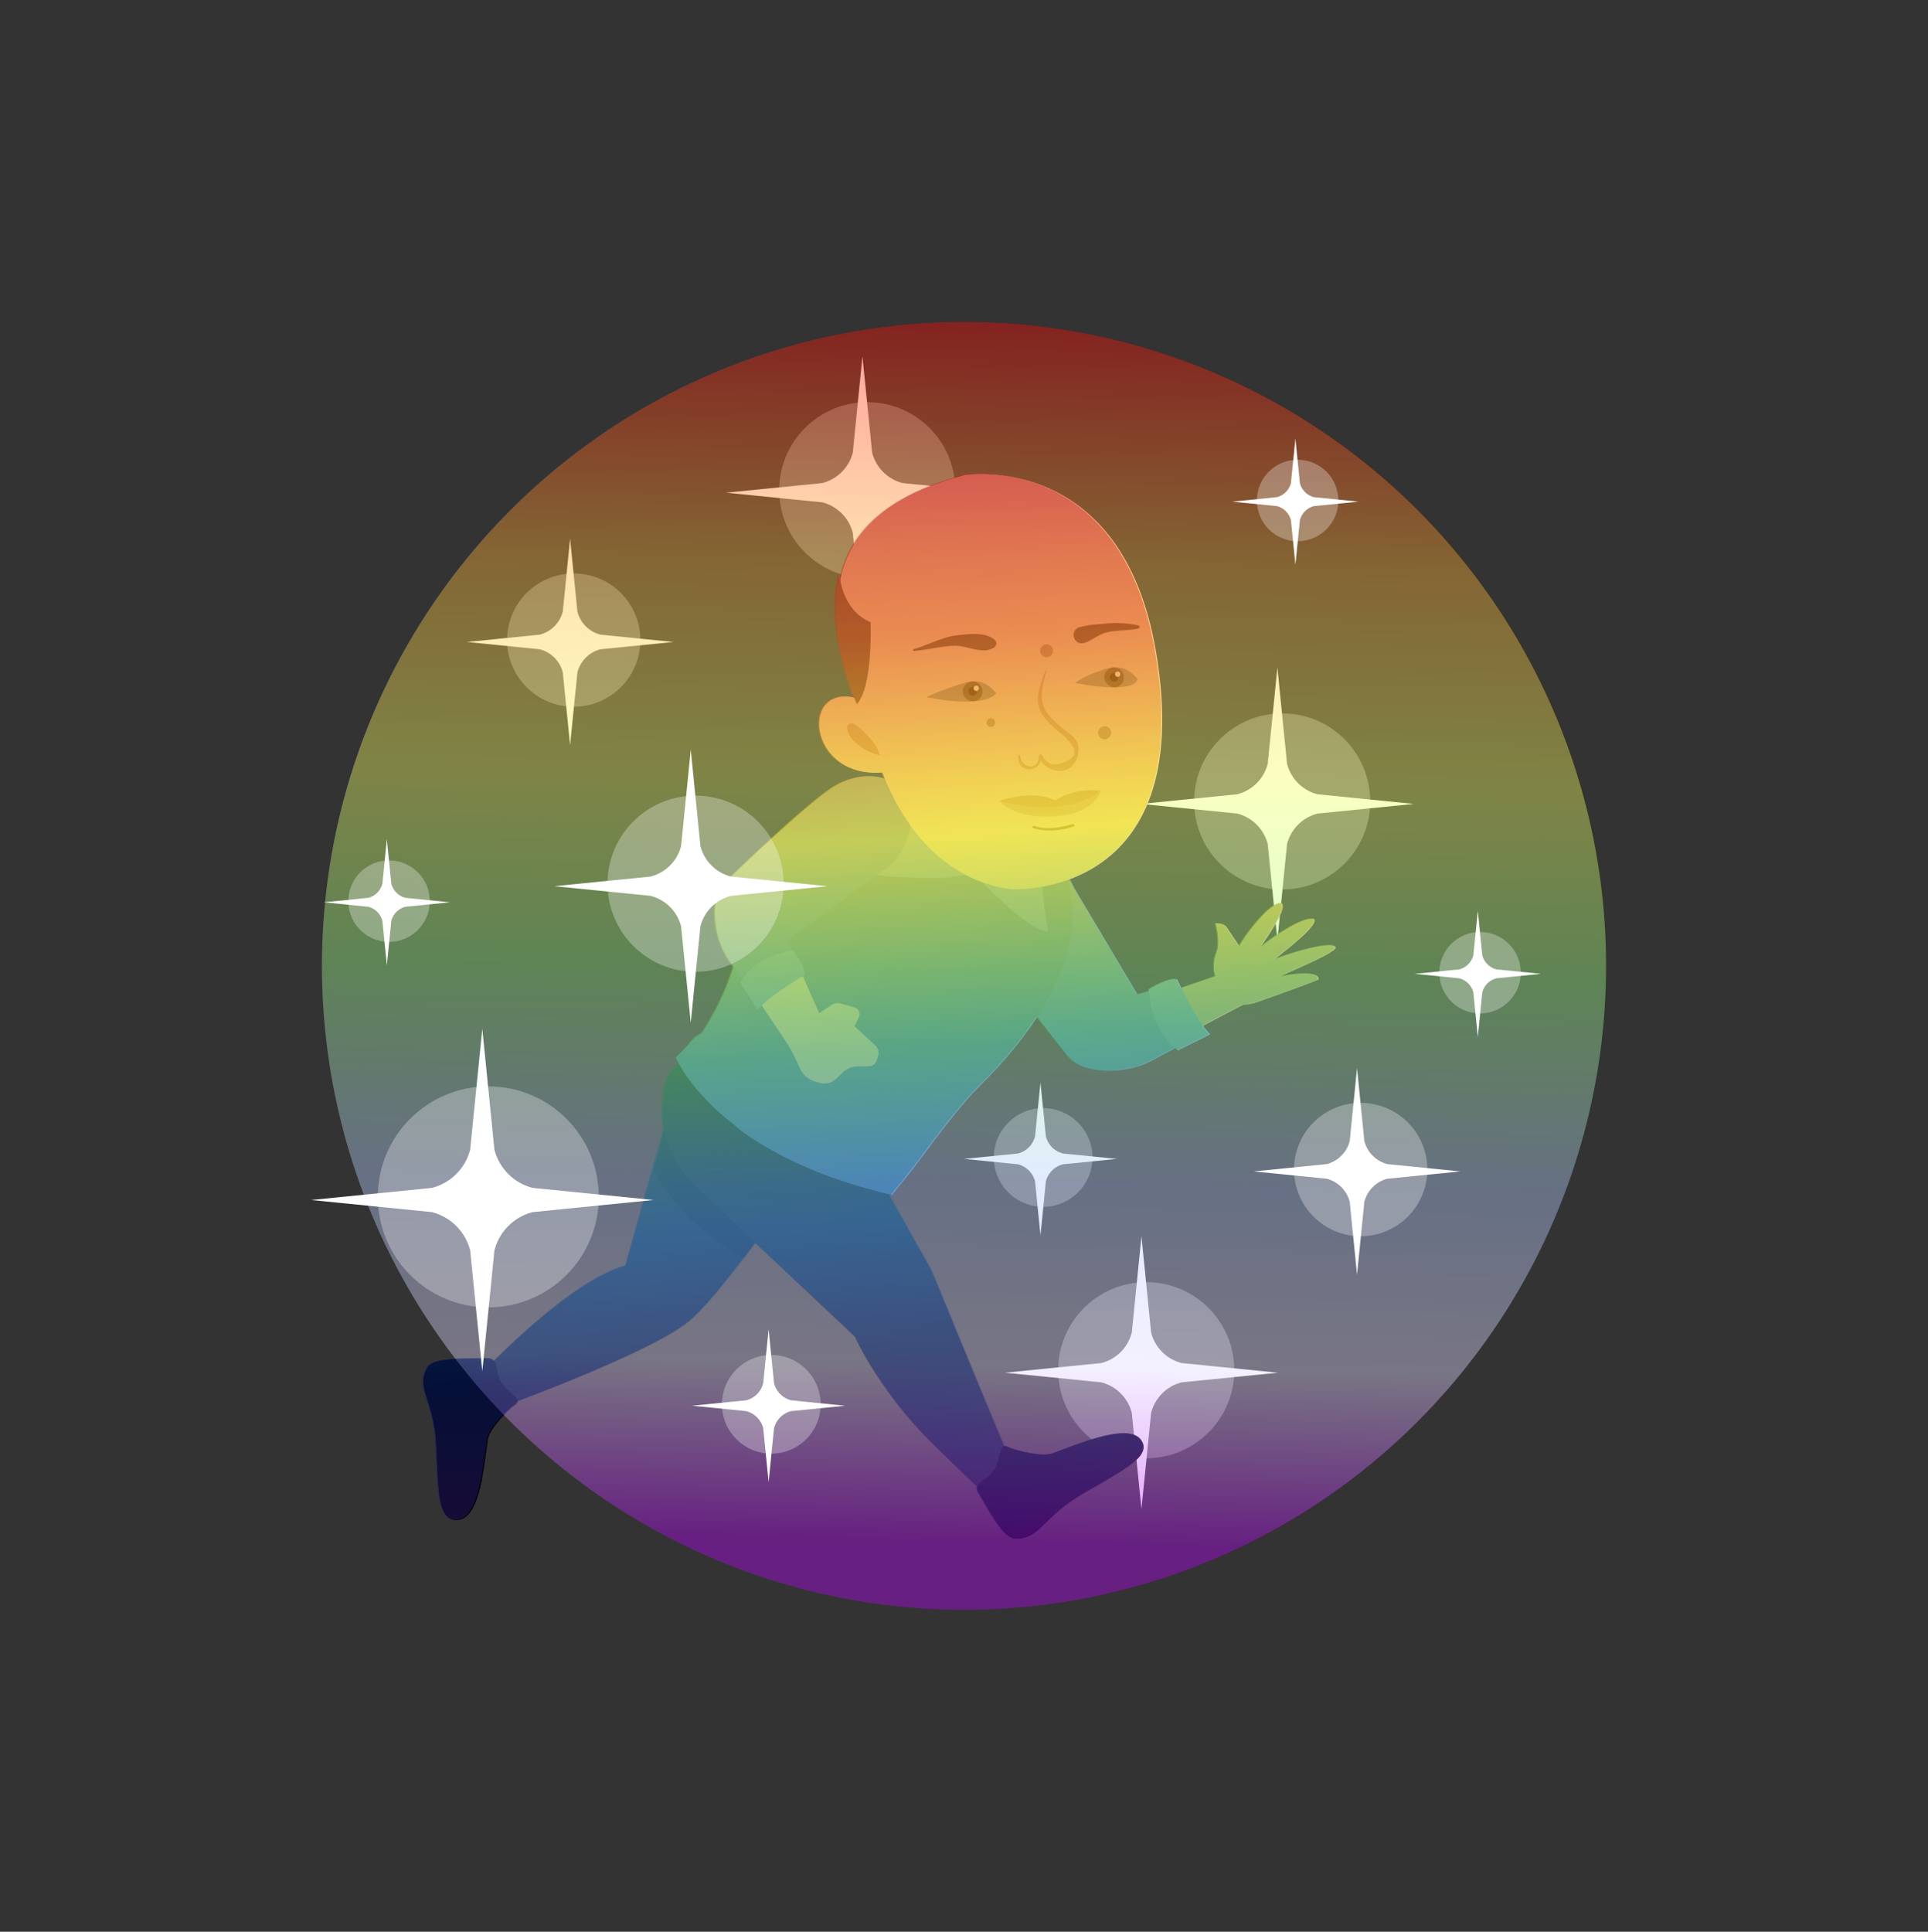 <svg xmlns="http://www.w3.org/2000/svg" xmlns:xlink="http://www.w3.org/1999/xlink" width="539" height="540" viewBox="0 0 539 540">
  <rect x="0" y="0" width="539" height="540" fill="#333333" stroke="none"/>
  <defs>
    <linearGradient id="linear-gradient" x1="0.756" y1="0.949" x2="0.775" gradientUnits="objectBoundingBox">
      <stop offset="0" stop-color="#b603f8"/>
      <stop offset="0.143" stop-color="#e2dbff"/>
      <stop offset="0.291" stop-color="#b5ccff"/>
      <stop offset="0.463" stop-color="#a0ff89"/>
      <stop offset="0.621" stop-color="#f3ff61"/>
      <stop offset="0.798" stop-color="#ffb134"/>
      <stop offset="1" stop-color="red"/>
    </linearGradient>
    <linearGradient id="linear-gradient-2" x1="0.478" y1="1.022" x2="0.536" gradientUnits="objectBoundingBox">
      <stop offset="0" stop-color="#431274"/>
      <stop offset="0.2" stop-color="#002076"/>
      <stop offset="0.326" stop-color="#005dab"/>
      <stop offset="0.485" stop-color="#30a053"/>
      <stop offset="0.675" stop-color="#ffe900"/>
      <stop offset="0.858" stop-color="#e33c0b"/>
      <stop offset="1" stop-color="#b40019"/>
    </linearGradient>
  </defs>
  <g id="Group_364" data-name="Group 364" transform="translate(-151 -520)">
    <g id="Group_145" data-name="Group 145" transform="translate(353.963 619.581)">
      <path id="Path_89" data-name="Path 89" d="M36.67-35.272l2.7,26.919A11.827,11.827,0,0,0,47.9.179l26.919,2.7L47.9,5.576a11.824,11.824,0,0,0-8.53,8.532l-2.7,26.919-2.7-26.919a11.824,11.824,0,0,0-8.53-8.532l-26.919-2.7L25.441.179a11.827,11.827,0,0,0,8.53-8.532Z" transform="translate(1.478 35.272)" fill="#fff"/>
      <circle id="Ellipse_12" data-name="Ellipse 12" cx="24.617" cy="24.617" r="24.617" transform="translate(14.871 12.835)" fill="#fff" opacity="0.3"/>
    </g>
    <g id="Group_145-2" data-name="Group 145" transform="translate(431.963 865.581)">
      <path id="Path_89-2" data-name="Path 89" d="M36.67-35.272l2.7,26.919A11.827,11.827,0,0,0,47.9.179l26.919,2.7L47.9,5.576a11.824,11.824,0,0,0-8.53,8.532l-2.7,26.919-2.7-26.919a11.824,11.824,0,0,0-8.53-8.532l-26.919-2.7L25.441.179a11.827,11.827,0,0,0,8.53-8.532Z" transform="translate(1.478 35.272)" fill="#fff"/>
      <circle id="Ellipse_12-2" data-name="Ellipse 12" cx="24.617" cy="24.617" r="24.617" transform="translate(14.871 12.835)" fill="#fff" opacity="0.3"/>
    </g>
    <g id="Group_145-3" data-name="Group 145" transform="translate(469.963 706.581)">
      <path id="Path_89-3" data-name="Path 89" d="M36.67-35.272l2.7,26.919A11.827,11.827,0,0,0,47.9.179l26.919,2.7L47.9,5.576a11.824,11.824,0,0,0-8.53,8.532l-2.7,26.919-2.7-26.919a11.824,11.824,0,0,0-8.53-8.532l-26.919-2.7L25.441.179a11.827,11.827,0,0,0,8.53-8.532Z" transform="translate(1.478 35.272)" fill="#fff"/>
      <circle id="Ellipse_12-3" data-name="Ellipse 12" cx="24.617" cy="24.617" r="24.617" transform="translate(14.871 12.835)" fill="#fff" opacity="0.3"/>
    </g>
    <g id="Group_145-4" data-name="Group 145" transform="translate(281.5 670.581)">
      <path id="Path_89-4" data-name="Path 89" d="M27.4-35.272l2.044,20.378A8.953,8.953,0,0,0,35.9-8.435L56.281-6.391,35.9-4.349A8.951,8.951,0,0,0,29.445,2.11L27.4,22.489,25.358,2.11A8.951,8.951,0,0,0,18.9-4.349L-1.478-6.391,18.9-8.435a8.953,8.953,0,0,0,6.457-6.459Z" transform="translate(1.478 35.272)" fill="#fff"/>
      <circle id="Ellipse_12-4" data-name="Ellipse 12" cx="18.636" cy="18.636" r="18.636" transform="translate(11.258 9.717)" fill="#fff" opacity="0.3"/>
    </g>
    <g id="Group_231" data-name="Group 231" transform="translate(420.5 822.581)">
      <path id="Path_89-5" data-name="Path 89" d="M19.9-35.272l1.513,15.086A6.628,6.628,0,0,0,26.2-15.4l15.086,1.513L26.2-12.379A6.626,6.626,0,0,0,21.415-7.6L19.9,7.489,18.389-7.6a6.626,6.626,0,0,0-4.781-4.782L-1.478-13.891,13.608-15.4a6.628,6.628,0,0,0,4.781-4.782Z" transform="translate(1.478 35.272)" fill="#fff"/>
      <circle id="Ellipse_12-5" data-name="Ellipse 12" cx="13.797" cy="13.797" r="13.797" transform="translate(8.334 7.193)" fill="#fff" opacity="0.3"/>
    </g>
    <g id="Group_363" data-name="Group 363">
      <g id="Group_25" data-name="Group 25" transform="translate(211.695 646.568) rotate(-7)">
        <g id="Group_3" data-name="Group 3" transform="translate(215.789 161.169)">
          <path id="Path_1" data-name="Path 1" d="M203.49,182.2l4,8.325c2,4.16,12.815-1.381,11.615,2.232l34.447-13.011a12.407,12.407,0,0,0,4.214-.308c8.007-1.762,15.965-3.616,17.631-4.137.718-3.016-10.648-2.369-10.543-2.057-.281-.328,17.13-4.786,16.349-6.389-1.219-2.3-17.2,1.019-17.014,1.35-.368-.281,13.258-7.536,12.049-9.825-3.19-1.577-15.887,5.683-15.641,5.912-.313-.16,9.146-9.723,7.094-11.465-3.732-.725-13.491,10.36-13.131,10.528.005,0-1.741-3.47-2.861-5.649-.77-1.5-2.994-1.478-2.994-1.478s.876,5.21-.8,8.277a9.889,9.889,0,0,0-1.076,6.347l-27.545,5.793" transform="translate(-203.49 -152.795)" fill="#cfa58c"/>
          <path id="Path_2" data-name="Path 2" d="M220.279,192.257l1.507-9.731c.881-2.856,3.659-6.05,6.758-9.443l-10.281,2.162" transform="translate(-202.469 -151.393)" fill="#cfa58c"/>
          <line id="Line_1" data-name="Line 1" x2="3.996" y2="8.325" transform="translate(0 29.408)" fill="#cfa58c"/>
          <g id="Group_2" data-name="Group 2" transform="translate(51.854 12.955)">
            <path id="Path_3" data-name="Path 3" d="M253.319,164.913s1.552,3.64-1.328,6.147l6.441,1.2Z" transform="translate(-251.991 -164.913)" fill="#cfa58c"/>
          </g>
        </g>
        <g id="Group_4" data-name="Group 4" transform="translate(192.765 136.048)">
          <path id="Path_4" data-name="Path 4" d="M237.4,173.127l-11.276,1.75L212.176,143.07a19.468,19.468,0,0,0-17.195-13.744c-3.549-.2-7.049.655-9.555,3.693-4.883,5.915-3.672,13.937-2.03,18.215,3.908,10.182,21.106,38.179,21.106,38.179,3.834,6.286,16.136,7.1,23.024,4.449l14.722-5.672Z" transform="translate(-181.955 -129.298)" fill="#6585c2"/>
          <path id="Path_5" data-name="Path 5" d="M232.406,189.045s-6.775-5.244-6.067-17.929c0,0,5.867-2.8,8.259-1.8,0,0,3.745,12.091,7.264,16.38Z" transform="translate(-178.89 -126.547)" fill="#7d98ce"/>
        </g>
        <g id="Group_11" data-name="Group 11" transform="translate(25.569 114.244)">
          <g id="Group_9" data-name="Group 9" transform="translate(0 64.179)">
            <path id="Path_6" data-name="Path 6" d="M114.42,168.933a32.011,32.011,0,0,0-12.5,19.827L84.836,229.968c-16.733,2.383-44.928,26.143-44.928,26.143l4.244,9.3s43.569-9.868,56.116-17.586c9.912-6.1,32.79-32.382,32.79-32.382l9.229-39.57S119.695,173.965,114.42,168.933Z" transform="translate(-24.577 -168.933)" fill="#262727"/>
            <path id="Path_7" data-name="Path 7" d="M110.81,168.933a32.011,32.011,0,0,0-12.5,19.827l-6.172,15.821c3.1,8.013,9.544,18.106,22.154,27.362,8.026-8.3,15.161-16.5,15.161-16.5l9.229-39.57S116.085,173.965,110.81,168.933Z" transform="translate(-20.967 -168.933)" fill="#1c1d1d"/>
            <g id="Group_8" data-name="Group 8" transform="translate(0 81.022)">
              <g id="Group_7" data-name="Group 7">
                <g id="Group_6" data-name="Group 6">
                  <g id="Group_5" data-name="Group 5">
                    <path id="Path_8" data-name="Path 8" d="M44.209,245.723a2.2,2.2,0,0,1,2.143,1.916c.1,3.359.356,5.357,2.466,7.666,1.976,2.16,3.308,3.462,1.482,4.346s-7.926,5.624-8.745,8.542c-1.984,7.064-4.828,21.516-11.052,21.372-5.826-.136-4.382-8.933-3.476-21.573s-3.854-16.438.205-21.81C29.332,243.4,39.734,245.363,44.209,245.723Z" transform="translate(-25.569 -244.716)" fill="#070203"/>
                  </g>
                </g>
              </g>
              <path id="Path_9" data-name="Path 9" d="M40.379,250.8a3.7,3.7,0,1,1-3.306-4.055A3.7,3.7,0,0,1,40.379,250.8Z" transform="translate(-25.055 -244.577)" fill="#070203"/>
              <path id="Path_10" data-name="Path 10" d="M27.194,287.6a3.554,3.554,0,0,0,3.309,1.966c3.685.086,6.185-4.947,8.023-10.532a20.633,20.633,0,0,0-2.2-1.675,21.167,21.167,0,0,0-7.606-3.089c.961-10.331,1.337-19.69.706-22.32-.548-2.283.725-4.872,2.526-7.216-2.19.078-3.972.466-4.715,1.449-4.059,5.372.7,9.177-.205,21.81-.151,2.1-.315,4.095-.46,5.962h0c-.011.137-.02.272-.031.407l-.012.153q-.055.717-.1,1.407l0,.049c-.1,1.437-.179,2.784-.215,4.028v.013a31.176,31.176,0,0,0,.128,4.428v0a8.9,8.9,0,0,0,.861,3.152v0Z" transform="translate(-25.569 -244.715)" fill="#070203"/>
            </g>
          </g>
          <g id="Group_10" data-name="Group 10" transform="translate(75.286 67.412)">
            <path id="Path_11" data-name="Path 11" d="M139.621,178.044c-3.048.353-21.888-12.81-38.759-1.469-1.279.86-2.329,2.736-3.186,5.066a29.064,29.064,0,0,0,5.38,28.608l39.175,47.066s4.4,14.5,16.375,30.351c3.965,5.248,15.8,19.583,15.8,19.583l8.458-3.846L165.8,241.6Z" transform="translate(-95.987 -171.957)" fill="#262727"/>
            <path id="Path_12" data-name="Path 12" d="M143.325,187.236l-3.787-9.192c-3.048.353-21.888-12.81-38.759-1.469-1.279.86-2.329,2.736-3.186,5.066-.151.409-.277.824-.406,1.238A60.338,60.338,0,0,0,143.325,187.236Z" transform="translate(-95.904 -171.957)" fill="#262727"/>
          </g>
          <path id="Path_13" data-name="Path 13" d="M154.592,280.668c3.965,5.248,15.8,19.583,15.8,19.583l8.458-3.846L172.44,273.18c-5.888,4.673-12.869,6.3-18.4,6.743C154.227,280.172,154.4,280.419,154.592,280.668Z" transform="translate(-16.688 -97.548)" fill="#262727"/>
          <path id="Path_14" data-name="Path 14" d="M211.847,292.668a5.99,5.99,0,0,0,1.289-1.533l.018-.036a3.55,3.55,0,0,0,.181-.384c.01-.025.018-.048.027-.072a3.1,3.1,0,0,0,.109-.356l.022-.1a2.954,2.954,0,0,0,.048-.336c0-.04.007-.08.01-.12a2.96,2.96,0,0,0,0-.323c0-.046,0-.092-.01-.138-.012-.106-.032-.213-.055-.321-.011-.048-.018-.1-.031-.146-.029-.111-.068-.226-.11-.339-.016-.045-.028-.09-.046-.135a4.7,4.7,0,0,0-.23-.484,3.614,3.614,0,0,0-.343-.511c-.041-.051-.089-.1-.133-.148a3.844,3.844,0,0,0-.291-.3c-.058-.051-.119-.1-.18-.15-.1-.082-.21-.162-.322-.237-.068-.045-.137-.089-.207-.132-.121-.072-.248-.138-.38-.2-.07-.034-.138-.071-.211-.1-.162-.072-.331-.135-.506-.195-.049-.017-.1-.037-.145-.053-.228-.073-.465-.136-.712-.192-.063-.014-.13-.025-.2-.037-.187-.038-.377-.075-.574-.1-.094-.014-.191-.025-.289-.037-.176-.022-.355-.043-.538-.059-.1-.01-.21-.017-.315-.025-.187-.013-.376-.021-.569-.029-.1,0-.208-.007-.314-.01-.216,0-.436,0-.659,0-.086,0-.169,0-.256,0-.313.008-.632.019-.956.039l-.038,0c-.31.018-.625.043-.945.071-.1.009-.194.019-.291.029-.241.024-.482.048-.727.076l-.331.04q-.358.045-.718.094l-.328.046q-.393.058-.791.121l-.247.04c-4.472.731-9.176,2-12.471,2.737-3.076.685-10.388-2.21-12.091-3.33s-2.246.614-3.266,3.291c-1.09,2.861-2.8,4.016-5.833,5.681a2.055,2.055,0,0,0-.714,2.7c1.194,2.543,2.984,7.476,5.063,10.772h-.007c.089.141.179.272.267.405.055.081.108.167.163.246.169.245.341.473.513.691.063.079.126.153.188.228.135.16.269.31.406.451.056.058.111.12.168.174a5.5,5.5,0,0,0,.558.48c.044.032.087.057.13.087a3.585,3.585,0,0,0,.467.274c.056.027.111.053.167.076a2.424,2.424,0,0,0,.594.17c6.9.883,8.078-4.908,20.108-10.092q1.414-.609,2.758-1.176c2.487-1.054,4.79-2.017,6.826-2.934l.018-.009q.953-.428,1.823-.845l0,0,.005,0q1.155-.553,2.15-1.093l.031-.016c.658-.359,1.259-.716,1.8-1.072l.014-.009,0,0,.012-.009a12.9,12.9,0,0,0,1.429-1.081Z" transform="translate(-15.865 -96.735)" fill="#070203"/>
          <path id="Path_15" data-name="Path 15" d="M107.242,173.212c-.229.214-.458.431-.677.631-.281.258-.546.494-.81.727-.186.165-.381.341-.557.494-.4.343-.772.661-1.117.945-.143.119-.265.215-.4.323-.216.174-.432.35-.62.5-.137.107-.259.2-.38.293-.142.11-.282.217-.4.307-.1.072-.194.145-.274.2-.132.1-.256.187-.341.248l-.067.048-.158.11.037.133c.009.029.012.038.024.08.067.225.2.637.419,1.223l.081.213c.206.538.471,1.185.824,1.953.284.617.623,1.308,1.018,2.056.227.429.468.873.734,1.342.349.612.746,1.265,1.169,1.936a65.16,65.16,0,0,0,8.919,11.091c1.072,1.083,2.163,2.375,3.406,3.489q2.082,1.865,4.5,3.768l.029.021c.285.222.594.446.886.669h0c.644.491,1.295.981,1.975,1.473.3.215.608.429.913.644.42.3.835.6,1.272.9.322.219.663.439.993.659.38.253.764.5,1.155.758.78.5,1.586,1.008,2.408,1.511.372.227.734.454,1.114.68,1.206.717,2.444,1.433,3.739,2.14l.007,0c1.29.706,2.639,1.4,4.021,2.094.427.213.87.423,1.305.635q1.495.728,3.058,1.443.773.353,1.562.7c1.066.471,2.162.937,3.278,1.4.5.2.979.411,1.485.614,1.623.65,3.283,1.293,5.011,1.919l.118-.134.1-.111c1.188-1.347,4.037-3.68,10.747-10.741q.861-.9,1.734-1.814c.118-.122.234-.244.352-.365q.842-.874,1.687-1.738l.414-.423q.818-.834,1.63-1.65c.148-.149.3-.3.444-.445q.815-.816,1.617-1.6c.181-.179.362-.355.542-.53q.763-.744,1.506-1.451l.513-.486c.9-.849,1.772-1.651,2.605-2.393l.149-.133c.35-.309.69-.605,1.024-.891l.221-.191c.384-.326.758-.637,1.117-.928.588-.474,1.32-1.051,2.167-1.724l.109-.088c.4-.315.81-.647,1.252-1l.1-.078c.45-.365.919-.746,1.411-1.151l.15-.125c.48-.4.973-.807,1.485-1.242.065-.056.136-.118.2-.173.5-.428,1.014-.867,1.541-1.329.083-.073.17-.152.253-.226.514-.452,1.035-.915,1.567-1.4.124-.113.252-.235.377-.35.5-.454.992-.913,1.5-1.393.02-.02.041-.037.062-.058v0c15.135-14.388,34.182-40.23,9.024-68.717-7.042-7.976-23.473-11.932-36.982-8.141-18.578,5.214-35.719,16.116-45.637,41.389a68.9,68.9,0,0,1-5.051,10.239c-.206.344-.419.668-.628,1-.371.6-.742,1.187-1.118,1.756-.281.424-.566.832-.849,1.242-.314.452-.628.9-.944,1.335-.28.386-.56.768-.841,1.139-.335.443-.668.871-1,1.294-.264.334-.529.674-.792,1-.382.467-.76.909-1.139,1.349" transform="translate(-20.324 -108.903)" fill="#5e7cac"/>
        </g>
        <path id="Path_16" data-name="Path 16" d="M111.947,173.9" transform="translate(5.971 9.833)" fill="#5e7cac"/>
        <path id="Path_17" data-name="Path 17" d="M204.211,131.173c-4.825-.966-12.2-1.533-17.42.72-3.529,1.523-4.383.257-2.017,3.834,2.671,3.814,13.624,18.129,18.651,18.622-.29-4.655-.6-15.85.772-20.431" transform="translate(10.913 6.821)" fill="#7d98ce"/>
        <path id="Path_18" data-name="Path 18" d="M175.543,114.33c-4.243,2.492-13.019,10.669-15.411,15.823-1.619,3.487-3.1,3.11,1.048,4.2,4.532,1.067,22.237,4.453,26.315,1.474-3.315-3.28-11-11.424-13.029-15.757" transform="translate(9.188 5.715)" fill="#7d98ce"/>
        <g id="Group_13" data-name="Group 13" transform="translate(122.344 111.838)">
          <g id="Group_12" data-name="Group 12" transform="translate(0.79 1.275)">
            <path id="Path_19" data-name="Path 19" d="M151.025,175.572l1.552-2.431a1.908,1.908,0,0,0-.923-2.769l-3.621-1.56a3.169,3.169,0,0,0-2.69.079l-3.66,1.877-7.66-25.074,27.6-12.3a17.2,17.2,0,0,0,10.6-16.314c-.128-3.14-1.188-6.143-4.077-8.085-5.626-3.781-14.588,2.981-14.588,2.981l-31.4,22.662a13.244,13.244,0,0,0-3.876,16.659l13.115,26.078a37.71,37.71,0,0,1,2.153,5.226l.983,3.012a6.611,6.611,0,0,0,3.693,3.989l1.107.477a4.793,4.793,0,0,0,4.705-.493l2.382-1.737a5.671,5.671,0,0,1,3.93-1.037l3.317.346a2.279,2.279,0,0,0,2.336-1.3l.558-1.249a2.892,2.892,0,0,0-.464-3.061Z" transform="translate(-116.826 -107.845)" fill="#e7cbba"/>
            <path id="Path_20" data-name="Path 20" d="M123.26,139.646a7.139,7.139,0,0,0-1.515-6.425,13.2,13.2,0,0,0-4.834,11.73A7.261,7.261,0,0,0,123.26,139.646Z" transform="translate(-116.826 -106.091)" fill="#e7cbba" opacity="0.54"/>
          </g>
          <path id="Path_21" data-name="Path 21" d="M137.942,159.644l-2.593-10.062L162.925,134.1a17.727,17.727,0,0,0,10.92-16.808c-.133-3.236-1.224-6.329-4.2-8.33-5.8-3.9-12.958-2.084-16.687-.214-8.878,4.451-32.713,22.536-32.713,22.536-5.355,4.035-4.995,15.256-1.976,21.261l6.455,12.835Z" transform="translate(-116.087 -106.653)" fill="#6585c2"/>
          <path id="Path_22" data-name="Path 22" d="M120.542,156.6s4.147-6.608,15.705-7.1c0,0,3.06,5.068,2.37,7.325,0,0-10.623,4.473-14.195,8.044Z" transform="translate(-115.779 -103.691)" fill="#7d98ce"/>
        </g>
        <g id="Group_24" data-name="Group 24" transform="translate(157.741 31.646)">
          <path id="Path_23" data-name="Path 23" d="M196.189,148.127s51.68,9.867,48.456-60.914c-2.61-57.252-47.193-55.561-47.193-55.561-55.207,7.783-38.915,50.913-33.892,74.3,0,0,3.9,34.524,32.63,42.176" transform="translate(-148.628 -31.646)" fill="#e7cbba"/>
          <g id="Group_14" data-name="Group 14" transform="translate(0 57.31)">
            <path id="Path_24" data-name="Path 24" d="M165.5,107.682c-21.889-.645-20.266-29-3.9-21.016C165.3,88.611,172.731,95.8,172.017,101c-.316,2.027-4.289,5.4-6.513,6.678" transform="translate(-149.195 -85.251)" fill="#e7cbba"/>
            <path id="Path_25" data-name="Path 25" d="M164.6,102.345a14.376,14.376,0,0,1-7.456-5.915c-.528-.926-1.536-3.549.212-3.932,1.562-.279,4.372,3.774,5.1,4.834a12.4,12.4,0,0,1,2.145,5.014" transform="translate(-148.7 -84.751)" fill="#c09378"/>
          </g>
          <g id="Group_15" data-name="Group 15" transform="translate(28.64 44.199)">
            <path id="Path_26" data-name="Path 26" d="M176.2,75.878c3.732.144,7.448-.361,11.177-.1,3.592.249,7.673,3.537,11.112,1.906a1.339,1.339,0,0,0,.4-2.24c-2.284-2.439-6.943-2.415-10.12-2.451-4.224-.046-8.416,1.718-12.546,2.352-.287.044-.34.526-.018.538Z" transform="translate(-175.983 -72.987)" fill="#3f3e3e"/>
          </g>
          <g id="Group_16" data-name="Group 16" transform="translate(73.724 45.91)">
            <path id="Path_27" data-name="Path 27" d="M236.446,76.33a29.364,29.364,0,0,0-9.964-1.631,30.82,30.82,0,0,0-6.463.122c-2.879.588-2.251,4.916.682,4.522,1.692-.227,3.3-1.186,4.906-1.744,3.253-1.135,7.347-.014,10.747-.427a.441.441,0,0,0,.092-.842Z" transform="translate(-218.153 -74.588)" fill="#3f3e3e"/>
          </g>
          <g id="Group_20" data-name="Group 20" transform="translate(47.472 90.976)">
            <g id="Group_18" data-name="Group 18">
              <g id="Group_17" data-name="Group 17" transform="translate(0 0.609)">
                <path id="Path_28" data-name="Path 28" d="M193.6,117.31s3.144,5.472,14.722,6.171,13.725-5.538,13.725-5.538S210.174,123.1,193.6,117.31Z" transform="translate(-193.598 -117.31)" fill="#cfa58c"/>
              </g>
              <path id="Path_29" data-name="Path 29" d="M193.6,117.349s17.02,7.616,28.447.633c0,0-7.177-1.928-12.869,1.167C209.176,119.15,204.133,115.28,193.6,117.349Z" transform="translate(-193.598 -116.74)" fill="#c09378"/>
            </g>
            <g id="Group_19" data-name="Group 19" transform="translate(8.258 8.738)">
              <path id="Path_30" data-name="Path 30" d="M201.517,125.449c3.151,1.624,7.882,1.746,11.285.957.54-.125.217-.765-.347-.665-3.2.571-7.445.689-10.431-.76-.491-.238-.983.222-.506.468Z" transform="translate(-201.322 -124.914)" fill="#956b52"/>
            </g>
          </g>
          <path id="Path_31" data-name="Path 31" d="M177.917,88.248a90.7,90.7,0,0,1,11.262-2.673c2.256-.387,5.567-.382,8.263,3.938C197.442,89.513,194.711,93.726,177.917,88.248Z" transform="translate(-147.21 -27.929)" fill="#818181"/>
          <g id="Group_21" data-name="Group 21" transform="translate(41.014 57.569)">
            <path id="Path_32" data-name="Path 32" d="M193.036,88.365a2.606,2.606,0,0,1-2.713,2.609,2.877,2.877,0,0,1-2.765-2.873,2.742,2.742,0,1,1,5.478.264Z" transform="translate(-187.558 -85.493)" fill="#393939"/>
            <path id="Path_33" data-name="Path 33" d="M189.968,86.947a1.151,1.151,0,0,1,1.4.891,1.269,1.269,0,0,1-.943,1.483,1.209,1.209,0,0,1-.459-2.373Z" transform="translate(-187.459 -85.395)" fill="#070203"/>
            <path id="Path_34" data-name="Path 34" d="M191.079,86.683a.711.711,0,0,1,.868.542.781.781,0,0,1-.578.914.742.742,0,1,1-.29-1.456Z" transform="translate(-187.356 -85.412)" fill="#fff"/>
          </g>
          <path id="Path_35" data-name="Path 35" d="M217.007,89.31s2.836-1.774,9.2-2.865c2.255-.387,5.566-.382,8.262,3.938C234.469,90.383,233.8,94.789,217.007,89.31Z" transform="translate(-144.508 -27.869)" fill="#818181"/>
          <g id="Group_22" data-name="Group 22" transform="translate(80.743 58.499)">
            <path id="Path_36" data-name="Path 36" d="M230.2,89.235a2.606,2.606,0,0,1-2.713,2.609,2.877,2.877,0,0,1-2.765-2.873,2.742,2.742,0,1,1,5.478.264Z" transform="translate(-224.718 -86.363)" fill="#393939"/>
            <path id="Path_37" data-name="Path 37" d="M227.128,87.817a1.151,1.151,0,0,1,1.4.891,1.269,1.269,0,0,1-.943,1.483,1.209,1.209,0,0,1-.459-2.373Z" transform="translate(-224.619 -86.265)" fill="#070203"/>
            <path id="Path_38" data-name="Path 38" d="M228.239,87.553a.711.711,0,0,1,.868.542.781.781,0,0,1-.577.914.742.742,0,1,1-.291-1.456Z" transform="translate(-224.516 -86.282)" fill="#fff"/>
          </g>
          <circle id="Ellipse_1" data-name="Ellipse 1" cx="1.812" cy="1.812" r="1.812" transform="translate(63.862 49.757)" fill="#9e8071"/>
          <circle id="Ellipse_2" data-name="Ellipse 2" cx="1.812" cy="1.812" r="1.812" transform="translate(77.178 74.468)" fill="#9e8071"/>
          <circle id="Ellipse_3" data-name="Ellipse 3" cx="1.203" cy="1.203" r="1.203" transform="translate(46.556 68.385)" fill="#9e8071"/>
          <path id="Path_39" data-name="Path 39" d="M159.5,53.285s-.864,9.975,6.978,14.5c0,0-1.457,17.843-6.607,22.281C159.866,90.067,153.425,68.854,159.5,53.285Z" transform="translate(-148.663 -30.15)" fill="#3f3e3e"/>
          <g id="Group_23" data-name="Group 23" transform="translate(54.119 57.046)">
            <path id="Path_40" data-name="Path 40" d="M210.636,85.2c-3.005,7.454-3.724,9.966,2.741,16.525,2.473,2.509,4.39,3.883,3.186,7.55-2.176,6.629-9.913,4.234-10.923-.694l.956-.029c-1.129,4.83-7.558,4.165-6.7-.88a.284.284,0,0,1,.561.052c-.081,3.767,4.676,4.879,5.179.738.049-.409.742-.577.917-.139,1.2,3.005,3.013,3.657,6.811,2.422,5.351-1.739.012-6.867-1.818-8.834-6.149-6.611-4.858-9.857-1.207-16.818.088-.166.371-.073.3.107Z" transform="translate(-199.815 -85.004)" fill="#c09378"/>
          </g>
        </g>
      </g>
      <ellipse id="Ellipse_42" data-name="Ellipse 42" cx="179.5" cy="180" rx="179.5" ry="180" transform="translate(241 610)" opacity="0.396" fill="url(#linear-gradient)"/>
      <path id="Path_338" data-name="Path 338" d="M210.5-198c-1.219-2.3-17.2,1.019-17.015,1.35-.368-.28,13.259-7.537,12.05-9.826-3.19-1.577-15.888,5.684-15.642,5.913-.313-.16,9.147-9.723,7.094-11.466-3.733-.725-13.492,10.36-13.132,10.528.005,0-1.741-3.471-2.861-5.65-.77-1.5-2.994-1.478-2.994-1.478s.876,5.21-.8,8.278A9.884,9.884,0,0,0,176.127-194l-9.84,2.069c-.514-1.5-.819-2.481-.819-2.481-2.392-1-8.259,1.8-8.259,1.8-.01.174,0,.331-.011.5l-3.265.507-13.952-31.808a20.818,20.818,0,0,0-.965-2.432c14.785-3.516,33.73-16.468,31.739-60.179-2.61-57.255-47.2-55.564-47.2-55.564-23.47,3.309-34.014,13.006-38,24.857a15.077,15.077,0,0,1,.006-1.727c-4.979,12.771-1.542,29.333-.144,34.877-14.645-5.194-15.454,20.806,5.277,21.709.138.571.3,1.183.468,1.819-5.431-2.563-11.593-.936-14.96.752-8.879,4.451-32.715,22.537-32.715,22.537-5.356,4.035-5,15.257-1.976,21.262L42.776-213a70.119,70.119,0,0,1-3.711,7.089c-.206.344-.419.668-.628,1-.371.6-.742,1.187-1.118,1.756-.281.424-.566.832-.849,1.242-.314.452-.628.9-.944,1.335-.28.386-.56.768-.841,1.14-.335.443-.668.87-1,1.293-.264.334-.529.675-.792,1-.382.467-.76.91-1.139,1.349l-2.276,1.116c-.229.215-.458.431-.677.632-.281.257-.546.493-.81.727-.186.164-.381.34-.557.493-.4.344-.772.662-1.117.946-.143.118-.265.215-.4.322-.216.174-.432.35-.62.5-.137.107-.259.2-.38.293-.142.11-.282.217-.4.307-.1.072-.194.145-.274.2-.132.1-.256.187-.341.247l-.067.049c-.093.065-.158.109-.158.109l.037.133.024.08c.067.226.2.637.419,1.223l.081.213c.028.073.066.164.1.241-.539.312-1.077.646-1.613,1.006-1.279.86-2.329,2.736-3.186,5.066a27.612,27.612,0,0,0-1.6,11.639L2.814-133.768c-12.329,1.757-30.867,15.108-39.779,22.02a2.481,2.481,0,0,0-1.841-1.024c-2.9-.234-8.264-1.129-12.267-.985l0-.006c-.169.006-.33.018-.5.028-.1.006-.205.009-.3.017-.3.022-.593.057-.875.1-.1.014-.2.031-.3.048-.211.035-.412.076-.605.121-.079.019-.161.035-.237.057a5.664,5.664,0,0,0-.7.235c-.05.021-.093.046-.141.068a3.555,3.555,0,0,0-.469.259c-.051.034-.1.067-.149.1a2.222,2.222,0,0,0-.436.417,7.575,7.575,0,0,0-1.617,3.9,8.762,8.762,0,0,0-.047,1c.024,3.38,1.725,7.417,1.565,14.649-.016.723-.05,1.478-.107,2.268v.015c-.069.962-.141,1.9-.213,2.811-.08,1.018-.157,2-.232,2.955l-.014.182h0c-.01.132-.019.26-.029.389-.02.262-.038.52-.058.776s-.041.54-.059.8l0,.049c0,.061-.007.115-.012.175-.034.5-.063.978-.091,1.452-.012.2-.025.405-.035.6-.026.481-.044.943-.06,1.4,0,.132-.014.274-.017.4v.013c0,.039,0,.075,0,.113-.005.2-.007.386-.011.577,0,.308-.006.609-.005.9,0,.194,0,.387.006.575.006.347.02.683.038,1.009.011.185.024.366.037.543.019.24.037.481.064.708v0c.006.056.016.1.024.159.019.157.044.308.067.458.036.23.079.449.126.662.029.133.056.268.088.395a7.735,7.735,0,0,0,.269.848c.038.1.087.189.129.284.051.117.1.238.157.346v0h0c.036.067.078.127.117.191s.074.126.113.185a3.782,3.782,0,0,0,.452.553c.045.045.09.09.137.132a3.236,3.236,0,0,0,.577.419c.045.026.092.048.138.072a3.6,3.6,0,0,0,.735.278c.034.009.071.013.1.02a4.693,4.693,0,0,0,.936.117,3.847,3.847,0,0,0,.631-.04c.066-.01.132-.027.2-.04a4.186,4.186,0,0,0,.412-.1c.075-.024.149-.051.222-.078.125-.046.248-.1.37-.156.073-.034.145-.071.217-.109.124-.067.245-.142.365-.221.064-.042.129-.082.194-.127.141-.1.28-.215.418-.333.037-.032.077-.061.114-.094.174-.156.344-.325.512-.506.043-.045.083-.1.125-.143.124-.14.248-.283.368-.435.057-.072.112-.146.169-.221.1-.138.207-.279.309-.427.057-.082.113-.166.17-.251q.149-.226.3-.465c.052-.087.1-.171.156-.259.106-.181.21-.367.312-.555.038-.072.078-.141.117-.214q.212-.4.416-.822l.015-.033q.194-.406.38-.828c.038-.088.076-.176.113-.264.091-.212.181-.424.269-.641.042-.1.082-.2.123-.306.083-.211.166-.422.247-.637.04-.1.079-.207.118-.312q.128-.345.251-.7c.031-.086.062-.171.092-.257,1.432-4.113,2.477-8.681,3.355-11.8.819-2.919,6.917-7.655,8.746-8.542.534-.259.791-.555.849-.895,12.392-3.005,40.45-10.224,50.114-16.167,4.377-2.693,11.282-9.322,17.63-15.886h0l.082-.087q.677-.7,1.342-1.4l.262-.275q.585-.614,1.16-1.22l.3-.321.545-.577,24.517,29.455s4.4,14.5,16.376,30.354c.405.537.9,1.173,1.448,1.875q.366.468.768.976t.837,1.056c2.873,3.613,6.593,8.174,9.273,11.445a2.292,2.292,0,0,0,.086,1.756c1.194,2.544,2.984,7.477,5.064,10.773h-.007c.089.14.179.27.267.405.055.08.108.166.163.245.169.245.341.473.513.691.063.079.126.153.188.228.135.16.269.31.406.451.056.058.111.12.168.174a5.5,5.5,0,0,0,.558.48c.044.032.087.057.13.087a3.585,3.585,0,0,0,.467.274c.056.027.111.053.167.076a2.426,2.426,0,0,0,.594.17c6.9.883,8.079-4.909,20.11-10.093q1.413-.609,2.757-1.176c2.487-1.054,4.79-2.018,6.827-2.934l.018-.009q.953-.428,1.823-.845h0l.005,0q1.155-.553,2.15-1.092l.031-.017c.658-.359,1.259-.715,1.8-1.072l.014-.009,0,0,.012-.009a12.9,12.9,0,0,0,1.43-1.081l.009-.006a5.992,5.992,0,0,0,1.289-1.533l.018-.035a3.475,3.475,0,0,0,.181-.385c.01-.024.018-.048.027-.072a3.147,3.147,0,0,0,.109-.355l.022-.1a2.932,2.932,0,0,0,.048-.335c0-.041.007-.08.01-.121a2.964,2.964,0,0,0,0-.323c0-.046,0-.092-.01-.138-.012-.106-.032-.213-.055-.32-.011-.049-.018-.1-.031-.146-.029-.112-.068-.227-.11-.34-.016-.045-.028-.089-.046-.135a4.694,4.694,0,0,0-.23-.483,3.565,3.565,0,0,0-.343-.512c-.041-.051-.089-.1-.133-.148a3.837,3.837,0,0,0-.291-.3c-.058-.052-.119-.1-.179-.151-.1-.082-.211-.163-.323-.237-.068-.045-.137-.089-.207-.132-.121-.072-.248-.138-.38-.2-.07-.034-.138-.069-.211-.1-.163-.071-.331-.135-.506-.195-.049-.017-.1-.036-.145-.052-.228-.074-.465-.137-.712-.192-.063-.015-.13-.026-.2-.038-.187-.038-.377-.075-.574-.1-.094-.015-.191-.026-.289-.038-.176-.022-.355-.043-.538-.059l-.315-.025c-.187-.012-.376-.021-.569-.028-.1,0-.208-.009-.314-.011-.216,0-.436,0-.659,0h-.256c-.313.007-.632.019-.956.038l-.038,0q-.465.027-.945.071l-.291.028c-.241.024-.482.048-.727.076l-.331.041q-.358.043-.719.093l-.328.047c-.262.037-.526.078-.79.12l-.248.04c-4.472.732-9.177,2-12.472,2.737-3.076.685-10.387-2.209-12.091-3.329a1.776,1.776,0,0,0-.9-.34L87.663-121.924l-9.326-22.64c.231.086.454.172.687.257l.118-.134.1-.111c1.188-1.347,4.037-3.68,10.747-10.741q.861-.906,1.734-1.815c.118-.121.234-.244.352-.365q.842-.874,1.687-1.738l.414-.422q.818-.836,1.631-1.65l.444-.446c.543-.544,1.081-1.076,1.617-1.6l.542-.53q.763-.743,1.506-1.451l.513-.485c.9-.85,1.772-1.651,2.606-2.394l.149-.132c.35-.31.69-.605,1.024-.892.073-.063.149-.129.221-.19.384-.327.758-.638,1.117-.929.588-.473,1.32-1.051,2.167-1.725l.109-.088c.4-.314.81-.647,1.252-1l.1-.078c.45-.364.919-.745,1.411-1.152l.15-.125c.48-.4.973-.807,1.485-1.241l.2-.174c.5-.428,1.014-.866,1.541-1.328.083-.073.17-.153.253-.226.514-.453,1.035-.916,1.567-1.4.124-.113.252-.235.377-.35.5-.454.992-.913,1.5-1.393.02-.02.041-.037.062-.058v0a100.366,100.366,0,0,0,7.614-8.043c3.872,6.595,6.979,11.654,6.979,11.654,3.054,5.008,11.474,6.536,18.258,5.613l.03.257.042-.266a21.323,21.323,0,0,0,4.695-1.155l7.193-2.771a8.992,8.992,0,0,0,.752.707l9.456-3.351a17.936,17.936,0,0,1-1.708-2.61l11.82-4.464a12.436,12.436,0,0,0,4.215-.308c8.007-1.762,15.966-3.617,17.632-4.139.719-3.015-10.649-2.369-10.543-2.056C193.867-191.936,211.28-196.4,210.5-198Z" transform="translate(339.268 1006.868) rotate(-7)" opacity="0.449" fill="url(#linear-gradient-2)"/>
      <g id="Group_145-5" data-name="Group 145" transform="translate(237.963 807.581)">
        <path id="Path_89-6" data-name="Path 89" d="M46.391-35.272,49.778-1.494a14.84,14.84,0,0,0,10.7,10.706L94.26,12.6,60.482,15.984a14.836,14.836,0,0,0-10.7,10.706L46.391,60.468,43,26.69A14.836,14.836,0,0,0,32.3,15.984L-1.478,12.6,32.3,9.212A14.84,14.84,0,0,0,43-1.494Z" transform="translate(1.478 35.272)" fill="#fff"/>
        <circle id="Ellipse_12-6" data-name="Ellipse 12" cx="30.89" cy="30.89" r="30.89" transform="translate(18.66 16.106)" fill="#fff" opacity="0.3"/>
      </g>
      <g id="Group_145-6" data-name="Group 145" transform="translate(305.963 729.581)">
        <path id="Path_89-7" data-name="Path 89" d="M36.67-35.272l2.7,26.919A11.827,11.827,0,0,0,47.9.179l26.919,2.7L47.9,5.576a11.824,11.824,0,0,0-8.53,8.532l-2.7,26.919-2.7-26.919a11.824,11.824,0,0,0-8.53-8.532l-26.919-2.7L25.441.179a11.827,11.827,0,0,0,8.53-8.532Z" transform="translate(1.478 35.272)" fill="#fff"/>
        <circle id="Ellipse_12-7" data-name="Ellipse 12" cx="24.617" cy="24.617" r="24.617" transform="translate(14.871 12.835)" fill="#fff" opacity="0.3"/>
      </g>
      <g id="Group_232" data-name="Group 232" transform="translate(344.5 891.581)">
        <path id="Path_89-8" data-name="Path 89" d="M19.9-35.272l1.513,15.086A6.628,6.628,0,0,0,26.2-15.4l15.086,1.513L26.2-12.379A6.626,6.626,0,0,0,21.415-7.6L19.9,7.489,18.389-7.6a6.626,6.626,0,0,0-4.781-4.782L-1.478-13.891,13.608-15.4a6.628,6.628,0,0,0,4.781-4.782Z" transform="translate(1.478 35.272)" fill="#fff"/>
        <circle id="Ellipse_12-8" data-name="Ellipse 12" cx="13.797" cy="13.797" r="13.797" transform="translate(8.334 7.193)" fill="#fff" opacity="0.3"/>
      </g>
    </g>
    <g id="Group_233" data-name="Group 233" transform="translate(501.5 818.581)">
      <path id="Path_89-9" data-name="Path 89" d="M27.4-35.272l2.044,20.379A8.953,8.953,0,0,0,35.9-8.435L56.281-6.391,35.9-4.349A8.951,8.951,0,0,0,29.445,2.11L27.4,22.489,25.358,2.11A8.951,8.951,0,0,0,18.9-4.349L-1.478-6.391,18.9-8.435a8.953,8.953,0,0,0,6.457-6.459Z" transform="translate(1.478 35.272)" fill="#fff"/>
      <circle id="Ellipse_12-9" data-name="Ellipse 12" cx="18.636" cy="18.636" r="18.636" transform="translate(11.258 9.717)" fill="#fff" opacity="0.3"/>
    </g>
    <g id="Group_234" data-name="Group 234" transform="translate(241.5 754.581)">
      <path id="Path_89-10" data-name="Path 89" d="M16.171-35.272,17.42-22.818a5.472,5.472,0,0,0,3.946,3.947l12.454,1.249L21.366-16.374a5.47,5.47,0,0,0-3.946,3.947L16.171.026,14.922-12.427a5.47,5.47,0,0,0-3.946-3.947L-1.478-17.622l12.454-1.249a5.472,5.472,0,0,0,3.946-3.947Z" transform="translate(1.478 35.272)" fill="#fff"/>
      <circle id="Ellipse_12-10" data-name="Ellipse 12" cx="11.389" cy="11.389" r="11.389" transform="translate(6.88 5.938)" fill="#fff" opacity="0.3"/>
    </g>
    <g id="Group_235" data-name="Group 235" transform="translate(546.5 774.581)">
      <path id="Path_89-11" data-name="Path 89" d="M16.171-35.272,17.42-22.818a5.472,5.472,0,0,0,3.946,3.947l12.454,1.249L21.366-16.374a5.47,5.47,0,0,0-3.946,3.947L16.171.026,14.922-12.427a5.47,5.47,0,0,0-3.946-3.947L-1.478-17.622l12.454-1.249a5.472,5.472,0,0,0,3.946-3.947Z" transform="translate(1.478 35.272)" fill="#fff"/>
      <circle id="Ellipse_12-11" data-name="Ellipse 12" cx="11.389" cy="11.389" r="11.389" transform="translate(6.88 5.938)" fill="#fff" opacity="0.3"/>
    </g>
    <g id="Group_240" data-name="Group 240" transform="translate(495.5 642.581)">
      <path id="Path_89-12" data-name="Path 89" d="M16.171-35.272,17.42-22.818a5.472,5.472,0,0,0,3.946,3.947l12.454,1.249L21.366-16.374a5.47,5.47,0,0,0-3.946,3.947L16.171.026,14.922-12.427a5.47,5.47,0,0,0-3.946-3.947L-1.478-17.622l12.454-1.249a5.472,5.472,0,0,0,3.946-3.947Z" transform="translate(1.478 35.272)" fill="#fff"/>
      <circle id="Ellipse_12-12" data-name="Ellipse 12" cx="11.389" cy="11.389" r="11.389" transform="translate(6.88 5.938)" fill="#fff" opacity="0.3"/>
    </g>
  </g>
</svg>
